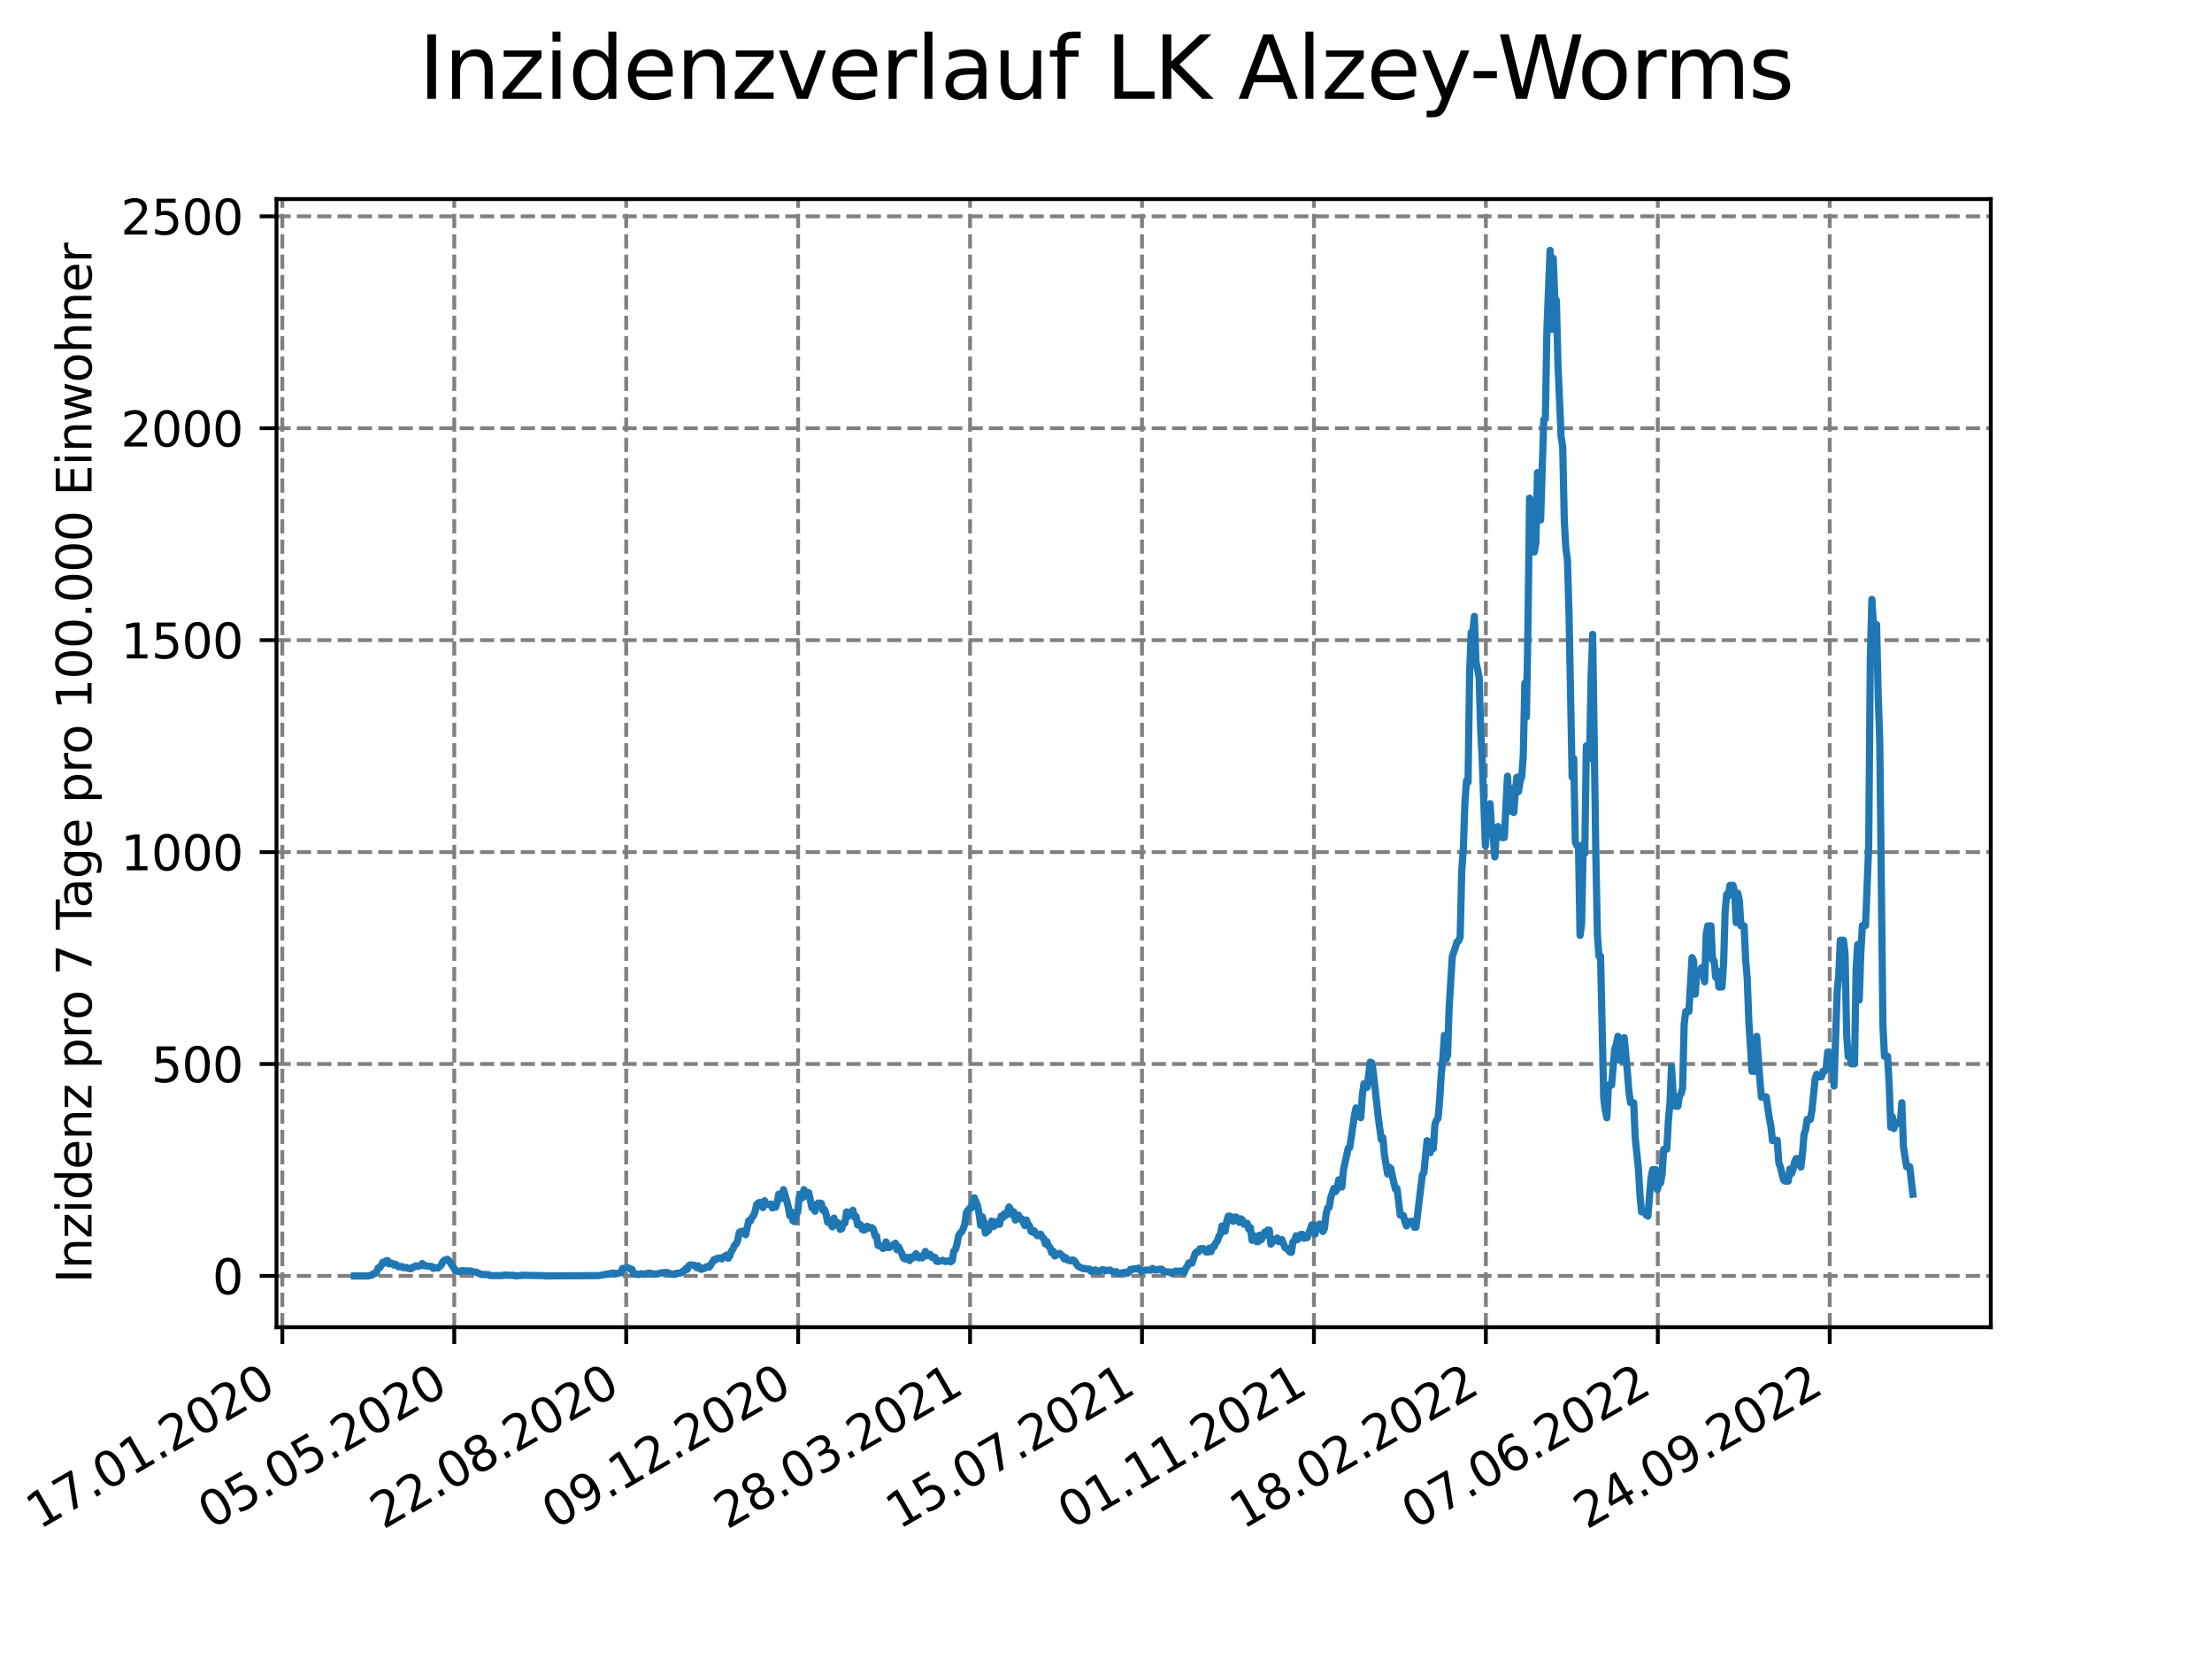 <?xml version="1.0" encoding="utf-8" standalone="no"?>
<!DOCTYPE svg PUBLIC "-//W3C//DTD SVG 1.1//EN"
  "http://www.w3.org/Graphics/SVG/1.1/DTD/svg11.dtd">
<svg xmlns:xlink="http://www.w3.org/1999/xlink" width="460.8pt" height="345.6pt" viewBox="0 0 460.8 345.6" xmlns="http://www.w3.org/2000/svg" version="1.1">
 <defs>
  <style type="text/css">*{stroke-linejoin: round; stroke-linecap: butt}</style>
 </defs>
 <g id="figure_1">
  <g id="patch_1">
   <path d="M 0 345.6 
L 460.8 345.6 
L 460.8 0 
L 0 0 
z
" style="fill: #ffffff"/>
  </g>
  <g id="axes_1">
   <g id="patch_2">
    <path d="M 57.6 276.48 
L 414.72 276.48 
L 414.72 41.472 
L 57.6 41.472 
z
" style="fill: #ffffff"/>
   </g>
   <g id="matplotlib.axis_1">
    <g id="xtick_1">
     <g id="line2d_1">
      <path d="M 58.813 276.48 
L 58.813 41.472 
" clip-path="url(#pedb06aae4f)" style="fill: none; stroke-dasharray: 2.96,1.28; stroke-dashoffset: 0; stroke: #808080; stroke-width: 0.8"/>
     </g>
     <g id="line2d_2">
      <defs>
       <path id="m7d13bf2930" d="M 0 0 
L 0 3.5 
" style="stroke: #000000; stroke-width: 0.8"/>
      </defs>
      <g>
       <use xlink:href="#m7d13bf2930" x="58.813" y="276.48" style="stroke: #000000; stroke-width: 0.8"/>
      </g>
     </g>
     <g id="text_1">
      <!-- 17.01.2020 -->
      <g transform="translate(8.188 318.689) rotate(-30) scale(0.1 -0.1)">
       <defs>
        <path id="DejaVuSans-31" d="M 794 531 
L 1825 531 
L 1825 4091 
L 703 3866 
L 703 4441 
L 1819 4666 
L 2450 4666 
L 2450 531 
L 3481 531 
L 3481 0 
L 794 0 
L 794 531 
z
" transform="scale(0.016)"/>
        <path id="DejaVuSans-37" d="M 525 4666 
L 3525 4666 
L 3525 4397 
L 1831 0 
L 1172 0 
L 2766 4134 
L 525 4134 
L 525 4666 
z
" transform="scale(0.016)"/>
        <path id="DejaVuSans-2e" d="M 684 794 
L 1344 794 
L 1344 0 
L 684 0 
L 684 794 
z
" transform="scale(0.016)"/>
        <path id="DejaVuSans-30" d="M 2034 4250 
Q 1547 4250 1301 3770 
Q 1056 3291 1056 2328 
Q 1056 1369 1301 889 
Q 1547 409 2034 409 
Q 2525 409 2770 889 
Q 3016 1369 3016 2328 
Q 3016 3291 2770 3770 
Q 2525 4250 2034 4250 
z
M 2034 4750 
Q 2819 4750 3233 4129 
Q 3647 3509 3647 2328 
Q 3647 1150 3233 529 
Q 2819 -91 2034 -91 
Q 1250 -91 836 529 
Q 422 1150 422 2328 
Q 422 3509 836 4129 
Q 1250 4750 2034 4750 
z
" transform="scale(0.016)"/>
        <path id="DejaVuSans-32" d="M 1228 531 
L 3431 531 
L 3431 0 
L 469 0 
L 469 531 
Q 828 903 1448 1529 
Q 2069 2156 2228 2338 
Q 2531 2678 2651 2914 
Q 2772 3150 2772 3378 
Q 2772 3750 2511 3984 
Q 2250 4219 1831 4219 
Q 1534 4219 1204 4116 
Q 875 4013 500 3803 
L 500 4441 
Q 881 4594 1212 4672 
Q 1544 4750 1819 4750 
Q 2544 4750 2975 4387 
Q 3406 4025 3406 3419 
Q 3406 3131 3298 2873 
Q 3191 2616 2906 2266 
Q 2828 2175 2409 1742 
Q 1991 1309 1228 531 
z
" transform="scale(0.016)"/>
       </defs>
       <use xlink:href="#DejaVuSans-31"/>
       <use xlink:href="#DejaVuSans-37" x="63.623"/>
       <use xlink:href="#DejaVuSans-2e" x="127.246"/>
       <use xlink:href="#DejaVuSans-30" x="159.033"/>
       <use xlink:href="#DejaVuSans-31" x="222.656"/>
       <use xlink:href="#DejaVuSans-2e" x="286.279"/>
       <use xlink:href="#DejaVuSans-32" x="318.066"/>
       <use xlink:href="#DejaVuSans-30" x="381.689"/>
       <use xlink:href="#DejaVuSans-32" x="445.312"/>
       <use xlink:href="#DejaVuSans-30" x="508.936"/>
      </g>
     </g>
    </g>
    <g id="xtick_2">
     <g id="line2d_3">
      <path d="M 94.63 276.48 
L 94.63 41.472 
" clip-path="url(#pedb06aae4f)" style="fill: none; stroke-dasharray: 2.96,1.28; stroke-dashoffset: 0; stroke: #808080; stroke-width: 0.8"/>
     </g>
     <g id="line2d_4">
      <g>
       <use xlink:href="#m7d13bf2930" x="94.63" y="276.48" style="stroke: #000000; stroke-width: 0.8"/>
      </g>
     </g>
     <g id="text_2">
      <!-- 05.05.2020 -->
      <g transform="translate(44.005 318.689) rotate(-30) scale(0.1 -0.1)">
       <defs>
        <path id="DejaVuSans-35" d="M 691 4666 
L 3169 4666 
L 3169 4134 
L 1269 4134 
L 1269 2991 
Q 1406 3038 1543 3061 
Q 1681 3084 1819 3084 
Q 2600 3084 3056 2656 
Q 3513 2228 3513 1497 
Q 3513 744 3044 326 
Q 2575 -91 1722 -91 
Q 1428 -91 1123 -41 
Q 819 9 494 109 
L 494 744 
Q 775 591 1075 516 
Q 1375 441 1709 441 
Q 2250 441 2565 725 
Q 2881 1009 2881 1497 
Q 2881 1984 2565 2268 
Q 2250 2553 1709 2553 
Q 1456 2553 1204 2497 
Q 953 2441 691 2322 
L 691 4666 
z
" transform="scale(0.016)"/>
       </defs>
       <use xlink:href="#DejaVuSans-30"/>
       <use xlink:href="#DejaVuSans-35" x="63.623"/>
       <use xlink:href="#DejaVuSans-2e" x="127.246"/>
       <use xlink:href="#DejaVuSans-30" x="159.033"/>
       <use xlink:href="#DejaVuSans-35" x="222.656"/>
       <use xlink:href="#DejaVuSans-2e" x="286.279"/>
       <use xlink:href="#DejaVuSans-32" x="318.066"/>
       <use xlink:href="#DejaVuSans-30" x="381.689"/>
       <use xlink:href="#DejaVuSans-32" x="445.312"/>
       <use xlink:href="#DejaVuSans-30" x="508.936"/>
      </g>
     </g>
    </g>
    <g id="xtick_3">
     <g id="line2d_5">
      <path d="M 130.447 276.48 
L 130.447 41.472 
" clip-path="url(#pedb06aae4f)" style="fill: none; stroke-dasharray: 2.96,1.28; stroke-dashoffset: 0; stroke: #808080; stroke-width: 0.8"/>
     </g>
     <g id="line2d_6">
      <g>
       <use xlink:href="#m7d13bf2930" x="130.447" y="276.48" style="stroke: #000000; stroke-width: 0.8"/>
      </g>
     </g>
     <g id="text_3">
      <!-- 22.08.2020 -->
      <g transform="translate(79.822 318.689) rotate(-30) scale(0.1 -0.1)">
       <defs>
        <path id="DejaVuSans-38" d="M 2034 2216 
Q 1584 2216 1326 1975 
Q 1069 1734 1069 1313 
Q 1069 891 1326 650 
Q 1584 409 2034 409 
Q 2484 409 2743 651 
Q 3003 894 3003 1313 
Q 3003 1734 2745 1975 
Q 2488 2216 2034 2216 
z
M 1403 2484 
Q 997 2584 770 2862 
Q 544 3141 544 3541 
Q 544 4100 942 4425 
Q 1341 4750 2034 4750 
Q 2731 4750 3128 4425 
Q 3525 4100 3525 3541 
Q 3525 3141 3298 2862 
Q 3072 2584 2669 2484 
Q 3125 2378 3379 2068 
Q 3634 1759 3634 1313 
Q 3634 634 3220 271 
Q 2806 -91 2034 -91 
Q 1263 -91 848 271 
Q 434 634 434 1313 
Q 434 1759 690 2068 
Q 947 2378 1403 2484 
z
M 1172 3481 
Q 1172 3119 1398 2916 
Q 1625 2713 2034 2713 
Q 2441 2713 2670 2916 
Q 2900 3119 2900 3481 
Q 2900 3844 2670 4047 
Q 2441 4250 2034 4250 
Q 1625 4250 1398 4047 
Q 1172 3844 1172 3481 
z
" transform="scale(0.016)"/>
       </defs>
       <use xlink:href="#DejaVuSans-32"/>
       <use xlink:href="#DejaVuSans-32" x="63.623"/>
       <use xlink:href="#DejaVuSans-2e" x="127.246"/>
       <use xlink:href="#DejaVuSans-30" x="159.033"/>
       <use xlink:href="#DejaVuSans-38" x="222.656"/>
       <use xlink:href="#DejaVuSans-2e" x="286.279"/>
       <use xlink:href="#DejaVuSans-32" x="318.066"/>
       <use xlink:href="#DejaVuSans-30" x="381.689"/>
       <use xlink:href="#DejaVuSans-32" x="445.312"/>
       <use xlink:href="#DejaVuSans-30" x="508.936"/>
      </g>
     </g>
    </g>
    <g id="xtick_4">
     <g id="line2d_7">
      <path d="M 166.265 276.48 
L 166.265 41.472 
" clip-path="url(#pedb06aae4f)" style="fill: none; stroke-dasharray: 2.96,1.28; stroke-dashoffset: 0; stroke: #808080; stroke-width: 0.8"/>
     </g>
     <g id="line2d_8">
      <g>
       <use xlink:href="#m7d13bf2930" x="166.265" y="276.48" style="stroke: #000000; stroke-width: 0.8"/>
      </g>
     </g>
     <g id="text_4">
      <!-- 09.12.2020 -->
      <g transform="translate(115.639 318.689) rotate(-30) scale(0.1 -0.1)">
       <defs>
        <path id="DejaVuSans-39" d="M 703 97 
L 703 672 
Q 941 559 1184 500 
Q 1428 441 1663 441 
Q 2288 441 2617 861 
Q 2947 1281 2994 2138 
Q 2813 1869 2534 1725 
Q 2256 1581 1919 1581 
Q 1219 1581 811 2004 
Q 403 2428 403 3163 
Q 403 3881 828 4315 
Q 1253 4750 1959 4750 
Q 2769 4750 3195 4129 
Q 3622 3509 3622 2328 
Q 3622 1225 3098 567 
Q 2575 -91 1691 -91 
Q 1453 -91 1209 -44 
Q 966 3 703 97 
z
M 1959 2075 
Q 2384 2075 2632 2365 
Q 2881 2656 2881 3163 
Q 2881 3666 2632 3958 
Q 2384 4250 1959 4250 
Q 1534 4250 1286 3958 
Q 1038 3666 1038 3163 
Q 1038 2656 1286 2365 
Q 1534 2075 1959 2075 
z
" transform="scale(0.016)"/>
       </defs>
       <use xlink:href="#DejaVuSans-30"/>
       <use xlink:href="#DejaVuSans-39" x="63.623"/>
       <use xlink:href="#DejaVuSans-2e" x="127.246"/>
       <use xlink:href="#DejaVuSans-31" x="159.033"/>
       <use xlink:href="#DejaVuSans-32" x="222.656"/>
       <use xlink:href="#DejaVuSans-2e" x="286.279"/>
       <use xlink:href="#DejaVuSans-32" x="318.066"/>
       <use xlink:href="#DejaVuSans-30" x="381.689"/>
       <use xlink:href="#DejaVuSans-32" x="445.312"/>
       <use xlink:href="#DejaVuSans-30" x="508.936"/>
      </g>
     </g>
    </g>
    <g id="xtick_5">
     <g id="line2d_9">
      <path d="M 202.082 276.48 
L 202.082 41.472 
" clip-path="url(#pedb06aae4f)" style="fill: none; stroke-dasharray: 2.96,1.28; stroke-dashoffset: 0; stroke: #808080; stroke-width: 0.8"/>
     </g>
     <g id="line2d_10">
      <g>
       <use xlink:href="#m7d13bf2930" x="202.082" y="276.48" style="stroke: #000000; stroke-width: 0.8"/>
      </g>
     </g>
     <g id="text_5">
      <!-- 28.03.2021 -->
      <g transform="translate(151.456 318.689) rotate(-30) scale(0.1 -0.1)">
       <defs>
        <path id="DejaVuSans-33" d="M 2597 2516 
Q 3050 2419 3304 2112 
Q 3559 1806 3559 1356 
Q 3559 666 3084 287 
Q 2609 -91 1734 -91 
Q 1441 -91 1130 -33 
Q 819 25 488 141 
L 488 750 
Q 750 597 1062 519 
Q 1375 441 1716 441 
Q 2309 441 2620 675 
Q 2931 909 2931 1356 
Q 2931 1769 2642 2001 
Q 2353 2234 1838 2234 
L 1294 2234 
L 1294 2753 
L 1863 2753 
Q 2328 2753 2575 2939 
Q 2822 3125 2822 3475 
Q 2822 3834 2567 4026 
Q 2313 4219 1838 4219 
Q 1578 4219 1281 4162 
Q 984 4106 628 3988 
L 628 4550 
Q 988 4650 1302 4700 
Q 1616 4750 1894 4750 
Q 2613 4750 3031 4423 
Q 3450 4097 3450 3541 
Q 3450 3153 3228 2886 
Q 3006 2619 2597 2516 
z
" transform="scale(0.016)"/>
       </defs>
       <use xlink:href="#DejaVuSans-32"/>
       <use xlink:href="#DejaVuSans-38" x="63.623"/>
       <use xlink:href="#DejaVuSans-2e" x="127.246"/>
       <use xlink:href="#DejaVuSans-30" x="159.033"/>
       <use xlink:href="#DejaVuSans-33" x="222.656"/>
       <use xlink:href="#DejaVuSans-2e" x="286.279"/>
       <use xlink:href="#DejaVuSans-32" x="318.066"/>
       <use xlink:href="#DejaVuSans-30" x="381.689"/>
       <use xlink:href="#DejaVuSans-32" x="445.312"/>
       <use xlink:href="#DejaVuSans-31" x="508.936"/>
      </g>
     </g>
    </g>
    <g id="xtick_6">
     <g id="line2d_11">
      <path d="M 237.899 276.48 
L 237.899 41.472 
" clip-path="url(#pedb06aae4f)" style="fill: none; stroke-dasharray: 2.96,1.28; stroke-dashoffset: 0; stroke: #808080; stroke-width: 0.8"/>
     </g>
     <g id="line2d_12">
      <g>
       <use xlink:href="#m7d13bf2930" x="237.899" y="276.48" style="stroke: #000000; stroke-width: 0.8"/>
      </g>
     </g>
     <g id="text_6">
      <!-- 15.07.2021 -->
      <g transform="translate(187.274 318.689) rotate(-30) scale(0.1 -0.1)">
       <use xlink:href="#DejaVuSans-31"/>
       <use xlink:href="#DejaVuSans-35" x="63.623"/>
       <use xlink:href="#DejaVuSans-2e" x="127.246"/>
       <use xlink:href="#DejaVuSans-30" x="159.033"/>
       <use xlink:href="#DejaVuSans-37" x="222.656"/>
       <use xlink:href="#DejaVuSans-2e" x="286.279"/>
       <use xlink:href="#DejaVuSans-32" x="318.066"/>
       <use xlink:href="#DejaVuSans-30" x="381.689"/>
       <use xlink:href="#DejaVuSans-32" x="445.312"/>
       <use xlink:href="#DejaVuSans-31" x="508.936"/>
      </g>
     </g>
    </g>
    <g id="xtick_7">
     <g id="line2d_13">
      <path d="M 273.716 276.48 
L 273.716 41.472 
" clip-path="url(#pedb06aae4f)" style="fill: none; stroke-dasharray: 2.96,1.28; stroke-dashoffset: 0; stroke: #808080; stroke-width: 0.8"/>
     </g>
     <g id="line2d_14">
      <g>
       <use xlink:href="#m7d13bf2930" x="273.716" y="276.48" style="stroke: #000000; stroke-width: 0.8"/>
      </g>
     </g>
     <g id="text_7">
      <!-- 01.11.2021 -->
      <g transform="translate(223.091 318.689) rotate(-30) scale(0.1 -0.1)">
       <use xlink:href="#DejaVuSans-30"/>
       <use xlink:href="#DejaVuSans-31" x="63.623"/>
       <use xlink:href="#DejaVuSans-2e" x="127.246"/>
       <use xlink:href="#DejaVuSans-31" x="159.033"/>
       <use xlink:href="#DejaVuSans-31" x="222.656"/>
       <use xlink:href="#DejaVuSans-2e" x="286.279"/>
       <use xlink:href="#DejaVuSans-32" x="318.066"/>
       <use xlink:href="#DejaVuSans-30" x="381.689"/>
       <use xlink:href="#DejaVuSans-32" x="445.312"/>
       <use xlink:href="#DejaVuSans-31" x="508.936"/>
      </g>
     </g>
    </g>
    <g id="xtick_8">
     <g id="line2d_15">
      <path d="M 309.533 276.48 
L 309.533 41.472 
" clip-path="url(#pedb06aae4f)" style="fill: none; stroke-dasharray: 2.96,1.28; stroke-dashoffset: 0; stroke: #808080; stroke-width: 0.8"/>
     </g>
     <g id="line2d_16">
      <g>
       <use xlink:href="#m7d13bf2930" x="309.533" y="276.48" style="stroke: #000000; stroke-width: 0.8"/>
      </g>
     </g>
     <g id="text_8">
      <!-- 18.02.2022 -->
      <g transform="translate(258.908 318.689) rotate(-30) scale(0.1 -0.1)">
       <use xlink:href="#DejaVuSans-31"/>
       <use xlink:href="#DejaVuSans-38" x="63.623"/>
       <use xlink:href="#DejaVuSans-2e" x="127.246"/>
       <use xlink:href="#DejaVuSans-30" x="159.033"/>
       <use xlink:href="#DejaVuSans-32" x="222.656"/>
       <use xlink:href="#DejaVuSans-2e" x="286.279"/>
       <use xlink:href="#DejaVuSans-32" x="318.066"/>
       <use xlink:href="#DejaVuSans-30" x="381.689"/>
       <use xlink:href="#DejaVuSans-32" x="445.312"/>
       <use xlink:href="#DejaVuSans-32" x="508.936"/>
      </g>
     </g>
    </g>
    <g id="xtick_9">
     <g id="line2d_17">
      <path d="M 345.35 276.48 
L 345.35 41.472 
" clip-path="url(#pedb06aae4f)" style="fill: none; stroke-dasharray: 2.96,1.28; stroke-dashoffset: 0; stroke: #808080; stroke-width: 0.8"/>
     </g>
     <g id="line2d_18">
      <g>
       <use xlink:href="#m7d13bf2930" x="345.35" y="276.48" style="stroke: #000000; stroke-width: 0.8"/>
      </g>
     </g>
     <g id="text_9">
      <!-- 07.06.2022 -->
      <g transform="translate(294.725 318.689) rotate(-30) scale(0.1 -0.1)">
       <defs>
        <path id="DejaVuSans-36" d="M 2113 2584 
Q 1688 2584 1439 2293 
Q 1191 2003 1191 1497 
Q 1191 994 1439 701 
Q 1688 409 2113 409 
Q 2538 409 2786 701 
Q 3034 994 3034 1497 
Q 3034 2003 2786 2293 
Q 2538 2584 2113 2584 
z
M 3366 4563 
L 3366 3988 
Q 3128 4100 2886 4159 
Q 2644 4219 2406 4219 
Q 1781 4219 1451 3797 
Q 1122 3375 1075 2522 
Q 1259 2794 1537 2939 
Q 1816 3084 2150 3084 
Q 2853 3084 3261 2657 
Q 3669 2231 3669 1497 
Q 3669 778 3244 343 
Q 2819 -91 2113 -91 
Q 1303 -91 875 529 
Q 447 1150 447 2328 
Q 447 3434 972 4092 
Q 1497 4750 2381 4750 
Q 2619 4750 2861 4703 
Q 3103 4656 3366 4563 
z
" transform="scale(0.016)"/>
       </defs>
       <use xlink:href="#DejaVuSans-30"/>
       <use xlink:href="#DejaVuSans-37" x="63.623"/>
       <use xlink:href="#DejaVuSans-2e" x="127.246"/>
       <use xlink:href="#DejaVuSans-30" x="159.033"/>
       <use xlink:href="#DejaVuSans-36" x="222.656"/>
       <use xlink:href="#DejaVuSans-2e" x="286.279"/>
       <use xlink:href="#DejaVuSans-32" x="318.066"/>
       <use xlink:href="#DejaVuSans-30" x="381.689"/>
       <use xlink:href="#DejaVuSans-32" x="445.312"/>
       <use xlink:href="#DejaVuSans-32" x="508.936"/>
      </g>
     </g>
    </g>
    <g id="xtick_10">
     <g id="line2d_19">
      <path d="M 381.167 276.48 
L 381.167 41.472 
" clip-path="url(#pedb06aae4f)" style="fill: none; stroke-dasharray: 2.96,1.28; stroke-dashoffset: 0; stroke: #808080; stroke-width: 0.8"/>
     </g>
     <g id="line2d_20">
      <g>
       <use xlink:href="#m7d13bf2930" x="381.167" y="276.48" style="stroke: #000000; stroke-width: 0.8"/>
      </g>
     </g>
     <g id="text_10">
      <!-- 24.09.2022 -->
      <g transform="translate(330.542 318.689) rotate(-30) scale(0.1 -0.1)">
       <defs>
        <path id="DejaVuSans-34" d="M 2419 4116 
L 825 1625 
L 2419 1625 
L 2419 4116 
z
M 2253 4666 
L 3047 4666 
L 3047 1625 
L 3713 1625 
L 3713 1100 
L 3047 1100 
L 3047 0 
L 2419 0 
L 2419 1100 
L 313 1100 
L 313 1709 
L 2253 4666 
z
" transform="scale(0.016)"/>
       </defs>
       <use xlink:href="#DejaVuSans-32"/>
       <use xlink:href="#DejaVuSans-34" x="63.623"/>
       <use xlink:href="#DejaVuSans-2e" x="127.246"/>
       <use xlink:href="#DejaVuSans-30" x="159.033"/>
       <use xlink:href="#DejaVuSans-39" x="222.656"/>
       <use xlink:href="#DejaVuSans-2e" x="286.279"/>
       <use xlink:href="#DejaVuSans-32" x="318.066"/>
       <use xlink:href="#DejaVuSans-30" x="381.689"/>
       <use xlink:href="#DejaVuSans-32" x="445.312"/>
       <use xlink:href="#DejaVuSans-32" x="508.936"/>
      </g>
     </g>
    </g>
   </g>
   <g id="matplotlib.axis_2">
    <g id="ytick_1">
     <g id="line2d_21">
      <path d="M 57.6 265.798 
L 414.72 265.798 
" clip-path="url(#pedb06aae4f)" style="fill: none; stroke-dasharray: 2.96,1.28; stroke-dashoffset: 0; stroke: #808080; stroke-width: 0.8"/>
     </g>
     <g id="line2d_22">
      <defs>
       <path id="m74313d5edc" d="M 0 0 
L -3.5 0 
" style="stroke: #000000; stroke-width: 0.8"/>
      </defs>
      <g>
       <use xlink:href="#m74313d5edc" x="57.6" y="265.798" style="stroke: #000000; stroke-width: 0.8"/>
      </g>
     </g>
     <g id="text_11">
      <!-- 0 -->
      <g transform="translate(44.237 269.597) scale(0.1 -0.1)">
       <use xlink:href="#DejaVuSans-30"/>
      </g>
     </g>
    </g>
    <g id="ytick_2">
     <g id="line2d_23">
      <path d="M 57.6 221.651 
L 414.72 221.651 
" clip-path="url(#pedb06aae4f)" style="fill: none; stroke-dasharray: 2.96,1.28; stroke-dashoffset: 0; stroke: #808080; stroke-width: 0.8"/>
     </g>
     <g id="line2d_24">
      <g>
       <use xlink:href="#m74313d5edc" x="57.6" y="221.651" style="stroke: #000000; stroke-width: 0.8"/>
      </g>
     </g>
     <g id="text_12">
      <!-- 500 -->
      <g transform="translate(31.512 225.45) scale(0.1 -0.1)">
       <use xlink:href="#DejaVuSans-35"/>
       <use xlink:href="#DejaVuSans-30" x="63.623"/>
       <use xlink:href="#DejaVuSans-30" x="127.246"/>
      </g>
     </g>
    </g>
    <g id="ytick_3">
     <g id="line2d_25">
      <path d="M 57.6 177.503 
L 414.72 177.503 
" clip-path="url(#pedb06aae4f)" style="fill: none; stroke-dasharray: 2.96,1.28; stroke-dashoffset: 0; stroke: #808080; stroke-width: 0.8"/>
     </g>
     <g id="line2d_26">
      <g>
       <use xlink:href="#m74313d5edc" x="57.6" y="177.503" style="stroke: #000000; stroke-width: 0.8"/>
      </g>
     </g>
     <g id="text_13">
      <!-- 1000 -->
      <g transform="translate(25.15 181.303) scale(0.1 -0.1)">
       <use xlink:href="#DejaVuSans-31"/>
       <use xlink:href="#DejaVuSans-30" x="63.623"/>
       <use xlink:href="#DejaVuSans-30" x="127.246"/>
       <use xlink:href="#DejaVuSans-30" x="190.869"/>
      </g>
     </g>
    </g>
    <g id="ytick_4">
     <g id="line2d_27">
      <path d="M 57.6 133.356 
L 414.72 133.356 
" clip-path="url(#pedb06aae4f)" style="fill: none; stroke-dasharray: 2.96,1.28; stroke-dashoffset: 0; stroke: #808080; stroke-width: 0.8"/>
     </g>
     <g id="line2d_28">
      <g>
       <use xlink:href="#m74313d5edc" x="57.6" y="133.356" style="stroke: #000000; stroke-width: 0.8"/>
      </g>
     </g>
     <g id="text_14">
      <!-- 1500 -->
      <g transform="translate(25.15 137.155) scale(0.1 -0.1)">
       <use xlink:href="#DejaVuSans-31"/>
       <use xlink:href="#DejaVuSans-35" x="63.623"/>
       <use xlink:href="#DejaVuSans-30" x="127.246"/>
       <use xlink:href="#DejaVuSans-30" x="190.869"/>
      </g>
     </g>
    </g>
    <g id="ytick_5">
     <g id="line2d_29">
      <path d="M 57.6 89.209 
L 414.72 89.209 
" clip-path="url(#pedb06aae4f)" style="fill: none; stroke-dasharray: 2.96,1.28; stroke-dashoffset: 0; stroke: #808080; stroke-width: 0.8"/>
     </g>
     <g id="line2d_30">
      <g>
       <use xlink:href="#m74313d5edc" x="57.6" y="89.209" style="stroke: #000000; stroke-width: 0.8"/>
      </g>
     </g>
     <g id="text_15">
      <!-- 2000 -->
      <g transform="translate(25.15 93.008) scale(0.1 -0.1)">
       <use xlink:href="#DejaVuSans-32"/>
       <use xlink:href="#DejaVuSans-30" x="63.623"/>
       <use xlink:href="#DejaVuSans-30" x="127.246"/>
       <use xlink:href="#DejaVuSans-30" x="190.869"/>
      </g>
     </g>
    </g>
    <g id="ytick_6">
     <g id="line2d_31">
      <path d="M 57.6 45.062 
L 414.72 45.062 
" clip-path="url(#pedb06aae4f)" style="fill: none; stroke-dasharray: 2.96,1.28; stroke-dashoffset: 0; stroke: #808080; stroke-width: 0.8"/>
     </g>
     <g id="line2d_32">
      <g>
       <use xlink:href="#m74313d5edc" x="57.6" y="45.062" style="stroke: #000000; stroke-width: 0.8"/>
      </g>
     </g>
     <g id="text_16">
      <!-- 2500 -->
      <g transform="translate(25.15 48.861) scale(0.1 -0.1)">
       <use xlink:href="#DejaVuSans-32"/>
       <use xlink:href="#DejaVuSans-35" x="63.623"/>
       <use xlink:href="#DejaVuSans-30" x="127.246"/>
       <use xlink:href="#DejaVuSans-30" x="190.869"/>
      </g>
     </g>
    </g>
    <g id="text_17">
     <!-- Inzidenz pro 7 Tage pro 100.000 Einwohner -->
     <g transform="translate(19.07 267.301) rotate(-90) scale(0.1 -0.1)">
      <defs>
       <path id="DejaVuSans-49" d="M 628 4666 
L 1259 4666 
L 1259 0 
L 628 0 
L 628 4666 
z
" transform="scale(0.016)"/>
       <path id="DejaVuSans-6e" d="M 3513 2113 
L 3513 0 
L 2938 0 
L 2938 2094 
Q 2938 2591 2744 2837 
Q 2550 3084 2163 3084 
Q 1697 3084 1428 2787 
Q 1159 2491 1159 1978 
L 1159 0 
L 581 0 
L 581 3500 
L 1159 3500 
L 1159 2956 
Q 1366 3272 1645 3428 
Q 1925 3584 2291 3584 
Q 2894 3584 3203 3211 
Q 3513 2838 3513 2113 
z
" transform="scale(0.016)"/>
       <path id="DejaVuSans-7a" d="M 353 3500 
L 3084 3500 
L 3084 2975 
L 922 459 
L 3084 459 
L 3084 0 
L 275 0 
L 275 525 
L 2438 3041 
L 353 3041 
L 353 3500 
z
" transform="scale(0.016)"/>
       <path id="DejaVuSans-69" d="M 603 3500 
L 1178 3500 
L 1178 0 
L 603 0 
L 603 3500 
z
M 603 4863 
L 1178 4863 
L 1178 4134 
L 603 4134 
L 603 4863 
z
" transform="scale(0.016)"/>
       <path id="DejaVuSans-64" d="M 2906 2969 
L 2906 4863 
L 3481 4863 
L 3481 0 
L 2906 0 
L 2906 525 
Q 2725 213 2448 61 
Q 2172 -91 1784 -91 
Q 1150 -91 751 415 
Q 353 922 353 1747 
Q 353 2572 751 3078 
Q 1150 3584 1784 3584 
Q 2172 3584 2448 3432 
Q 2725 3281 2906 2969 
z
M 947 1747 
Q 947 1113 1208 752 
Q 1469 391 1925 391 
Q 2381 391 2643 752 
Q 2906 1113 2906 1747 
Q 2906 2381 2643 2742 
Q 2381 3103 1925 3103 
Q 1469 3103 1208 2742 
Q 947 2381 947 1747 
z
" transform="scale(0.016)"/>
       <path id="DejaVuSans-65" d="M 3597 1894 
L 3597 1613 
L 953 1613 
Q 991 1019 1311 708 
Q 1631 397 2203 397 
Q 2534 397 2845 478 
Q 3156 559 3463 722 
L 3463 178 
Q 3153 47 2828 -22 
Q 2503 -91 2169 -91 
Q 1331 -91 842 396 
Q 353 884 353 1716 
Q 353 2575 817 3079 
Q 1281 3584 2069 3584 
Q 2775 3584 3186 3129 
Q 3597 2675 3597 1894 
z
M 3022 2063 
Q 3016 2534 2758 2815 
Q 2500 3097 2075 3097 
Q 1594 3097 1305 2825 
Q 1016 2553 972 2059 
L 3022 2063 
z
" transform="scale(0.016)"/>
       <path id="DejaVuSans-20" transform="scale(0.016)"/>
       <path id="DejaVuSans-70" d="M 1159 525 
L 1159 -1331 
L 581 -1331 
L 581 3500 
L 1159 3500 
L 1159 2969 
Q 1341 3281 1617 3432 
Q 1894 3584 2278 3584 
Q 2916 3584 3314 3078 
Q 3713 2572 3713 1747 
Q 3713 922 3314 415 
Q 2916 -91 2278 -91 
Q 1894 -91 1617 61 
Q 1341 213 1159 525 
z
M 3116 1747 
Q 3116 2381 2855 2742 
Q 2594 3103 2138 3103 
Q 1681 3103 1420 2742 
Q 1159 2381 1159 1747 
Q 1159 1113 1420 752 
Q 1681 391 2138 391 
Q 2594 391 2855 752 
Q 3116 1113 3116 1747 
z
" transform="scale(0.016)"/>
       <path id="DejaVuSans-72" d="M 2631 2963 
Q 2534 3019 2420 3045 
Q 2306 3072 2169 3072 
Q 1681 3072 1420 2755 
Q 1159 2438 1159 1844 
L 1159 0 
L 581 0 
L 581 3500 
L 1159 3500 
L 1159 2956 
Q 1341 3275 1631 3429 
Q 1922 3584 2338 3584 
Q 2397 3584 2469 3576 
Q 2541 3569 2628 3553 
L 2631 2963 
z
" transform="scale(0.016)"/>
       <path id="DejaVuSans-6f" d="M 1959 3097 
Q 1497 3097 1228 2736 
Q 959 2375 959 1747 
Q 959 1119 1226 758 
Q 1494 397 1959 397 
Q 2419 397 2687 759 
Q 2956 1122 2956 1747 
Q 2956 2369 2687 2733 
Q 2419 3097 1959 3097 
z
M 1959 3584 
Q 2709 3584 3137 3096 
Q 3566 2609 3566 1747 
Q 3566 888 3137 398 
Q 2709 -91 1959 -91 
Q 1206 -91 779 398 
Q 353 888 353 1747 
Q 353 2609 779 3096 
Q 1206 3584 1959 3584 
z
" transform="scale(0.016)"/>
       <path id="DejaVuSans-54" d="M -19 4666 
L 3928 4666 
L 3928 4134 
L 2272 4134 
L 2272 0 
L 1638 0 
L 1638 4134 
L -19 4134 
L -19 4666 
z
" transform="scale(0.016)"/>
       <path id="DejaVuSans-61" d="M 2194 1759 
Q 1497 1759 1228 1600 
Q 959 1441 959 1056 
Q 959 750 1161 570 
Q 1363 391 1709 391 
Q 2188 391 2477 730 
Q 2766 1069 2766 1631 
L 2766 1759 
L 2194 1759 
z
M 3341 1997 
L 3341 0 
L 2766 0 
L 2766 531 
Q 2569 213 2275 61 
Q 1981 -91 1556 -91 
Q 1019 -91 701 211 
Q 384 513 384 1019 
Q 384 1609 779 1909 
Q 1175 2209 1959 2209 
L 2766 2209 
L 2766 2266 
Q 2766 2663 2505 2880 
Q 2244 3097 1772 3097 
Q 1472 3097 1187 3025 
Q 903 2953 641 2809 
L 641 3341 
Q 956 3463 1253 3523 
Q 1550 3584 1831 3584 
Q 2591 3584 2966 3190 
Q 3341 2797 3341 1997 
z
" transform="scale(0.016)"/>
       <path id="DejaVuSans-67" d="M 2906 1791 
Q 2906 2416 2648 2759 
Q 2391 3103 1925 3103 
Q 1463 3103 1205 2759 
Q 947 2416 947 1791 
Q 947 1169 1205 825 
Q 1463 481 1925 481 
Q 2391 481 2648 825 
Q 2906 1169 2906 1791 
z
M 3481 434 
Q 3481 -459 3084 -895 
Q 2688 -1331 1869 -1331 
Q 1566 -1331 1297 -1286 
Q 1028 -1241 775 -1147 
L 775 -588 
Q 1028 -725 1275 -790 
Q 1522 -856 1778 -856 
Q 2344 -856 2625 -561 
Q 2906 -266 2906 331 
L 2906 616 
Q 2728 306 2450 153 
Q 2172 0 1784 0 
Q 1141 0 747 490 
Q 353 981 353 1791 
Q 353 2603 747 3093 
Q 1141 3584 1784 3584 
Q 2172 3584 2450 3431 
Q 2728 3278 2906 2969 
L 2906 3500 
L 3481 3500 
L 3481 434 
z
" transform="scale(0.016)"/>
       <path id="DejaVuSans-45" d="M 628 4666 
L 3578 4666 
L 3578 4134 
L 1259 4134 
L 1259 2753 
L 3481 2753 
L 3481 2222 
L 1259 2222 
L 1259 531 
L 3634 531 
L 3634 0 
L 628 0 
L 628 4666 
z
" transform="scale(0.016)"/>
       <path id="DejaVuSans-77" d="M 269 3500 
L 844 3500 
L 1563 769 
L 2278 3500 
L 2956 3500 
L 3675 769 
L 4391 3500 
L 4966 3500 
L 4050 0 
L 3372 0 
L 2619 2869 
L 1863 0 
L 1184 0 
L 269 3500 
z
" transform="scale(0.016)"/>
       <path id="DejaVuSans-68" d="M 3513 2113 
L 3513 0 
L 2938 0 
L 2938 2094 
Q 2938 2591 2744 2837 
Q 2550 3084 2163 3084 
Q 1697 3084 1428 2787 
Q 1159 2491 1159 1978 
L 1159 0 
L 581 0 
L 581 4863 
L 1159 4863 
L 1159 2956 
Q 1366 3272 1645 3428 
Q 1925 3584 2291 3584 
Q 2894 3584 3203 3211 
Q 3513 2838 3513 2113 
z
" transform="scale(0.016)"/>
      </defs>
      <use xlink:href="#DejaVuSans-49"/>
      <use xlink:href="#DejaVuSans-6e" x="29.492"/>
      <use xlink:href="#DejaVuSans-7a" x="92.871"/>
      <use xlink:href="#DejaVuSans-69" x="145.361"/>
      <use xlink:href="#DejaVuSans-64" x="173.145"/>
      <use xlink:href="#DejaVuSans-65" x="236.621"/>
      <use xlink:href="#DejaVuSans-6e" x="298.145"/>
      <use xlink:href="#DejaVuSans-7a" x="361.523"/>
      <use xlink:href="#DejaVuSans-20" x="414.014"/>
      <use xlink:href="#DejaVuSans-70" x="445.801"/>
      <use xlink:href="#DejaVuSans-72" x="509.277"/>
      <use xlink:href="#DejaVuSans-6f" x="548.141"/>
      <use xlink:href="#DejaVuSans-20" x="609.322"/>
      <use xlink:href="#DejaVuSans-37" x="641.109"/>
      <use xlink:href="#DejaVuSans-20" x="704.732"/>
      <use xlink:href="#DejaVuSans-54" x="736.52"/>
      <use xlink:href="#DejaVuSans-61" x="781.104"/>
      <use xlink:href="#DejaVuSans-67" x="842.383"/>
      <use xlink:href="#DejaVuSans-65" x="905.859"/>
      <use xlink:href="#DejaVuSans-20" x="967.383"/>
      <use xlink:href="#DejaVuSans-70" x="999.17"/>
      <use xlink:href="#DejaVuSans-72" x="1062.646"/>
      <use xlink:href="#DejaVuSans-6f" x="1101.51"/>
      <use xlink:href="#DejaVuSans-20" x="1162.691"/>
      <use xlink:href="#DejaVuSans-31" x="1194.479"/>
      <use xlink:href="#DejaVuSans-30" x="1258.102"/>
      <use xlink:href="#DejaVuSans-30" x="1321.725"/>
      <use xlink:href="#DejaVuSans-2e" x="1385.348"/>
      <use xlink:href="#DejaVuSans-30" x="1417.135"/>
      <use xlink:href="#DejaVuSans-30" x="1480.758"/>
      <use xlink:href="#DejaVuSans-30" x="1544.381"/>
      <use xlink:href="#DejaVuSans-20" x="1608.004"/>
      <use xlink:href="#DejaVuSans-45" x="1639.791"/>
      <use xlink:href="#DejaVuSans-69" x="1702.975"/>
      <use xlink:href="#DejaVuSans-6e" x="1730.758"/>
      <use xlink:href="#DejaVuSans-77" x="1794.137"/>
      <use xlink:href="#DejaVuSans-6f" x="1875.924"/>
      <use xlink:href="#DejaVuSans-68" x="1937.105"/>
      <use xlink:href="#DejaVuSans-6e" x="2000.484"/>
      <use xlink:href="#DejaVuSans-65" x="2063.863"/>
      <use xlink:href="#DejaVuSans-72" x="2125.387"/>
     </g>
    </g>
   </g>
   <g id="line2d_33">
    <path d="M 73.833 265.798 
L 76.79 265.798 
L 77.119 265.662 
L 77.447 265.662 
L 77.776 265.321 
L 78.104 265.321 
L 78.433 265.049 
L 78.762 264.164 
L 79.09 264.096 
L 79.419 263.619 
L 79.747 262.938 
L 80.076 263.143 
L 80.405 262.666 
L 80.733 262.598 
L 81.062 263.279 
L 81.39 263.075 
L 81.719 263.211 
L 82.048 263.551 
L 82.376 263.347 
L 83.033 263.892 
L 83.691 263.823 
L 84.019 264.096 
L 84.676 264.028 
L 85.005 264.232 
L 85.662 264.3 
L 85.991 263.96 
L 86.319 263.892 
L 86.648 263.687 
L 86.977 263.823 
L 87.305 263.755 
L 87.634 263.551 
L 87.962 263.211 
L 88.291 263.687 
L 88.62 263.619 
L 88.948 263.755 
L 89.934 263.823 
L 90.263 264.232 
L 90.591 264.096 
L 91.248 264.164 
L 91.906 263.551 
L 92.234 262.87 
L 92.563 262.53 
L 93.22 262.326 
L 93.549 262.666 
L 94.863 264.64 
L 95.192 264.708 
L 95.52 264.913 
L 95.849 264.913 
L 96.177 264.708 
L 98.149 264.777 
L 98.478 264.981 
L 99.135 264.981 
L 99.463 265.185 
L 99.792 265.253 
L 100.121 265.457 
L 101.764 265.525 
L 102.092 265.73 
L 104.721 265.73 
L 105.05 265.594 
L 105.707 265.662 
L 107.021 265.662 
L 107.35 265.798 
L 108.335 265.73 
L 108.993 265.662 
L 112.936 265.73 
L 113.593 265.798 
L 124.765 265.73 
L 127.723 265.185 
L 128.38 265.321 
L 129.366 265.117 
L 129.694 264.232 
L 130.352 264.232 
L 130.68 264.096 
L 131.009 264.164 
L 131.337 264.368 
L 131.666 264.436 
L 131.995 265.389 
L 132.323 265.321 
L 132.98 265.525 
L 133.638 265.321 
L 133.966 265.457 
L 135.281 265.185 
L 135.938 265.389 
L 136.923 265.389 
L 137.581 265.185 
L 138.238 265.117 
L 138.895 265.049 
L 139.224 265.253 
L 139.552 265.253 
L 139.881 265.389 
L 140.538 265.457 
L 140.867 265.253 
L 141.852 265.185 
L 142.181 264.845 
L 142.51 264.777 
L 142.838 264.3 
L 143.167 264.436 
L 143.495 263.687 
L 143.824 263.483 
L 144.81 263.619 
L 145.138 264.096 
L 145.467 263.687 
L 145.796 264.3 
L 146.124 264.436 
L 146.453 264.164 
L 146.781 264.232 
L 147.11 263.892 
L 147.439 263.823 
L 147.767 263.96 
L 148.753 262.394 
L 149.082 262.462 
L 149.41 262.121 
L 150.067 262.053 
L 150.396 262.258 
L 150.725 261.849 
L 151.382 261.441 
L 151.71 262.121 
L 152.039 261.645 
L 152.368 260.624 
L 152.696 260.215 
L 153.025 259.398 
L 153.353 259.126 
L 153.682 258.377 
L 154.011 256.743 
L 154.339 256.539 
L 154.668 256.743 
L 154.996 256.402 
L 155.325 257.219 
L 155.982 254.292 
L 156.311 254.36 
L 156.639 253.611 
L 156.968 253.271 
L 157.297 252.386 
L 157.625 250.956 
L 157.954 250.615 
L 158.282 250.479 
L 158.611 250.547 
L 158.94 251.569 
L 159.268 250.139 
L 159.597 250.752 
L 160.254 250.956 
L 160.583 250.82 
L 160.911 251.637 
L 161.24 250.956 
L 161.568 251.5 
L 161.897 250.479 
L 162.226 248.777 
L 162.883 249.662 
L 163.211 247.824 
L 163.869 250.071 
L 164.197 251.364 
L 164.526 253.271 
L 164.854 252.454 
L 165.183 254.292 
L 165.511 254.496 
L 165.84 252.862 
L 166.169 252.522 
L 166.497 249.39 
L 166.826 248.709 
L 167.154 249.526 
L 167.483 247.824 
L 167.812 248.913 
L 168.14 249.186 
L 168.469 248.437 
L 169.126 251.569 
L 169.455 251.841 
L 169.783 252.317 
L 170.112 250.888 
L 170.44 250.615 
L 171.098 250.683 
L 171.426 252.113 
L 171.755 251.977 
L 172.083 252.93 
L 172.412 254.632 
L 172.741 254.632 
L 173.069 254.973 
L 173.398 255.585 
L 173.726 253.747 
L 174.055 255.177 
L 174.384 254.632 
L 174.712 255.041 
L 175.041 256.13 
L 175.369 255.926 
L 175.698 254.768 
L 176.027 254.768 
L 176.355 252.454 
L 176.684 253.407 
L 177.67 252.113 
L 177.998 253.543 
L 178.327 253.407 
L 178.655 255.177 
L 178.984 254.973 
L 179.313 255.177 
L 179.641 256.13 
L 179.97 256.266 
L 180.298 256.13 
L 180.627 255.449 
L 180.956 255.858 
L 181.284 255.722 
L 181.613 255.722 
L 181.941 256.062 
L 182.27 257.424 
L 182.599 257.492 
L 182.927 259.466 
L 183.256 259.466 
L 183.584 259.602 
L 183.913 260.079 
L 184.242 259.943 
L 184.57 258.717 
L 184.899 259.875 
L 185.227 259.875 
L 186.542 258.99 
L 186.87 260.351 
L 187.199 259.738 
L 187.856 261.1 
L 188.185 262.053 
L 188.513 262.258 
L 188.842 261.917 
L 189.171 261.985 
L 189.499 262.598 
L 189.828 261.849 
L 190.156 262.053 
L 190.485 261.849 
L 190.814 261.168 
L 191.142 261.917 
L 191.471 262.053 
L 191.799 261.713 
L 192.128 262.053 
L 192.457 261.645 
L 192.785 260.692 
L 193.114 261.577 
L 193.442 261.304 
L 193.771 261.304 
L 194.099 261.917 
L 194.428 261.849 
L 194.757 261.917 
L 195.085 262.734 
L 195.414 262.802 
L 196.4 262.53 
L 196.728 262.734 
L 197.057 262.802 
L 197.385 262.666 
L 197.714 262.666 
L 198.043 262.87 
L 198.371 262.598 
L 198.7 260.624 
L 199.028 260.283 
L 199.357 259.194 
L 199.686 257.424 
L 200.014 256.879 
L 200.343 256.607 
L 200.671 255.926 
L 201 254.973 
L 201.329 252.59 
L 201.986 251.705 
L 202.314 251.637 
L 202.972 249.526 
L 203.629 251.16 
L 203.957 252.794 
L 204.286 255.245 
L 204.615 253.475 
L 204.943 254.496 
L 205.272 256.879 
L 205.929 256.334 
L 206.586 254.36 
L 206.915 255.517 
L 207.243 255.313 
L 207.572 254.496 
L 207.901 254.7 
L 208.229 255.041 
L 208.558 253.339 
L 208.886 253.679 
L 209.215 252.862 
L 209.544 253.203 
L 209.872 252.522 
L 210.201 251.432 
L 210.529 251.909 
L 210.858 253.066 
L 211.187 252.454 
L 211.515 254.156 
L 211.844 253.407 
L 212.172 253.134 
L 212.501 253.951 
L 212.83 253.883 
L 213.487 255.313 
L 213.815 254.156 
L 214.144 254.973 
L 214.473 255.381 
L 214.801 256.539 
L 215.13 256.675 
L 215.458 256.402 
L 215.787 257.083 
L 216.116 257.424 
L 216.773 257.083 
L 217.101 257.764 
L 217.43 257.968 
L 217.759 259.126 
L 218.087 258.649 
L 218.416 259.602 
L 218.744 259.875 
L 219.073 260.964 
L 219.402 260.624 
L 219.73 261.645 
L 220.716 261.1 
L 221.373 261.645 
L 221.702 262.258 
L 222.03 261.985 
L 222.359 262.462 
L 223.016 262.666 
L 223.345 262.462 
L 223.673 262.53 
L 224.002 262.87 
L 224.33 263.483 
L 224.659 263.823 
L 225.645 264.3 
L 225.973 264.232 
L 226.302 264.368 
L 226.959 264.368 
L 227.288 264.845 
L 227.616 264.845 
L 227.945 264.572 
L 228.274 264.572 
L 228.602 264.845 
L 228.931 264.913 
L 229.588 264.504 
L 229.917 264.504 
L 230.245 264.708 
L 231.231 264.572 
L 231.888 264.981 
L 232.545 264.913 
L 232.874 265.253 
L 233.203 265.321 
L 233.86 265.117 
L 234.517 265.049 
L 234.846 265.253 
L 235.174 264.981 
L 235.503 264.436 
L 235.831 264.504 
L 236.16 264.3 
L 236.817 264.368 
L 237.146 264.164 
L 237.474 264.368 
L 237.803 264.913 
L 238.132 264.64 
L 238.789 264.572 
L 239.775 264.572 
L 240.103 264.232 
L 240.76 264.572 
L 241.746 264.368 
L 242.075 264.436 
L 242.403 264.913 
L 243.718 264.981 
L 244.046 265.253 
L 244.704 264.845 
L 245.032 264.777 
L 245.361 264.845 
L 246.018 264.777 
L 246.347 264.845 
L 246.675 265.117 
L 247.004 264.232 
L 247.332 263.823 
L 247.661 263.075 
L 248.318 263.143 
L 248.975 261.1 
L 249.304 260.76 
L 249.633 260.828 
L 249.961 260.147 
L 250.618 260.079 
L 251.275 260.828 
L 251.604 260.828 
L 251.933 260.011 
L 252.261 260.76 
L 252.59 259.738 
L 252.918 259.738 
L 253.247 258.921 
L 253.576 258.581 
L 253.904 257.56 
L 254.233 257.083 
L 254.561 255.381 
L 254.89 256.47 
L 255.219 256.47 
L 255.547 254.428 
L 255.876 253.339 
L 256.204 253.339 
L 256.533 253.611 
L 256.862 254.428 
L 257.19 253.543 
L 257.519 253.543 
L 258.176 254.632 
L 258.505 253.883 
L 258.833 254.156 
L 259.162 255.041 
L 259.49 254.836 
L 259.819 254.836 
L 260.148 256.062 
L 260.476 255.722 
L 260.805 258.377 
L 261.133 258.309 
L 261.462 257.492 
L 261.791 258.649 
L 262.119 258.649 
L 262.448 257.287 
L 262.776 258.241 
L 263.434 256.675 
L 263.762 257.356 
L 264.091 256.266 
L 264.419 256.266 
L 264.748 259.194 
L 265.405 258.241 
L 265.734 258.445 
L 266.062 257.9 
L 266.391 258.649 
L 266.72 258.581 
L 267.048 258.241 
L 267.705 259.943 
L 268.034 260.011 
L 268.691 260.828 
L 269.02 260.896 
L 269.348 258.717 
L 269.677 258.445 
L 270.006 257.424 
L 270.334 258.241 
L 270.663 257.56 
L 270.991 257.151 
L 271.32 257.151 
L 271.649 257.968 
L 271.977 257.628 
L 272.306 257.832 
L 272.963 256.062 
L 273.292 255.177 
L 273.62 255.177 
L 273.949 257.083 
L 274.277 255.449 
L 274.935 254.973 
L 275.263 255.517 
L 275.592 256.539 
L 275.92 255.858 
L 276.249 252.862 
L 276.578 251.637 
L 276.906 251.5 
L 277.235 249.39 
L 277.892 247.552 
L 278.221 248.232 
L 278.549 247.688 
L 278.878 245.781 
L 279.206 245.918 
L 279.535 247.279 
L 279.863 243.739 
L 280.849 239.246 
L 281.178 239.041 
L 282.164 232.301 
L 282.492 230.803 
L 282.821 231.893 
L 283.149 231.552 
L 283.478 232.846 
L 283.807 228.08 
L 284.135 225.765 
L 284.464 225.901 
L 284.792 226.514 
L 285.45 221.272 
L 285.778 221.408 
L 286.107 223.587 
L 287.093 232.573 
L 287.75 237.407 
L 288.078 236.999 
L 288.407 240.607 
L 289.064 244.556 
L 289.393 243.126 
L 289.721 243.399 
L 290.379 246.462 
L 290.707 247.756 
L 291.036 247.62 
L 291.693 253.134 
L 292.35 253.203 
L 292.679 254.564 
L 293.007 255.381 
L 293.336 254.496 
L 293.993 254.428 
L 294.322 254.428 
L 294.65 255.653 
L 294.979 255.653 
L 296.293 244.76 
L 296.622 244.284 
L 297.279 237.612 
L 297.608 238.292 
L 297.936 240.131 
L 298.265 238.565 
L 298.594 239.246 
L 298.922 234.276 
L 299.251 233.322 
L 299.579 232.982 
L 299.908 229.101 
L 300.237 223.859 
L 300.565 220.523 
L 300.894 215.689 
L 301.222 220.659 
L 301.551 219.842 
L 301.88 209.902 
L 302.537 199.281 
L 303.194 197.307 
L 303.523 196.217 
L 303.851 196.013 
L 304.18 195.196 
L 304.508 181.443 
L 304.837 176.882 
L 305.166 167.282 
L 305.494 162.652 
L 305.823 162.925 
L 306.151 139.913 
L 306.48 131.743 
L 306.809 131.607 
L 307.137 128.407 
L 307.466 137.87 
L 308.123 141.002 
L 308.451 152.032 
L 308.78 158.431 
L 309.437 176.201 
L 309.766 168.167 
L 310.094 168.167 
L 310.423 167.418 
L 310.752 173.069 
L 311.08 174.703 
L 311.409 178.516 
L 311.737 172.797 
L 312.066 172.184 
L 312.395 174.431 
L 312.723 172.593 
L 313.052 174.499 
L 313.38 174.431 
L 314.038 161.699 
L 314.366 168.099 
L 314.695 168.984 
L 315.023 164.218 
L 315.352 169.256 
L 315.681 164.763 
L 316.009 161.904 
L 316.338 164.899 
L 316.666 162.789 
L 316.995 161.835 
L 317.324 157.546 
L 317.652 142.296 
L 317.981 149.376 
L 318.309 130.041 
L 318.638 103.761 
L 318.967 109.003 
L 319.295 105.94 
L 319.624 114.995 
L 319.952 113.088 
L 320.281 98.45 
L 320.61 104.986 
L 320.938 108.322 
L 321.595 87.421 
L 321.924 87.285 
L 322.253 68.562 
L 322.91 52.154 
L 323.238 68.63 
L 323.567 53.788 
L 323.896 62.299 
L 324.224 62.571 
L 324.553 75.983 
L 325.21 90.961 
L 325.539 93.072 
L 325.867 108.391 
L 326.196 114.178 
L 326.524 116.629 
L 326.853 127.726 
L 327.51 161.904 
L 327.839 158.023 
L 328.167 175.384 
L 328.496 176.133 
L 328.825 176.133 
L 329.153 194.856 
L 329.482 192.473 
L 329.81 175.929 
L 330.139 177.767 
L 330.468 155.368 
L 330.796 158.091 
L 331.125 158.091 
L 331.453 141.138 
L 331.782 132.151 
L 332.439 177.903 
L 332.768 194.651 
L 333.096 199.213 
L 333.425 199.213 
L 334.082 228.761 
L 334.411 231.28 
L 334.739 232.846 
L 335.068 226.037 
L 335.725 226.037 
L 336.382 218.48 
L 336.711 217.595 
L 337.039 215.893 
L 337.368 220.863 
L 338.025 220.863 
L 338.354 216.166 
L 339.011 223.246 
L 339.34 227.399 
L 339.668 229.714 
L 340.325 229.714 
L 340.654 237.135 
L 341.311 243.467 
L 341.64 248.981 
L 341.968 252.454 
L 342.626 252.454 
L 342.954 253.134 
L 343.283 253.339 
L 343.94 245.373 
L 344.269 243.671 
L 344.926 243.671 
L 345.254 247.824 
L 345.583 246.326 
L 345.912 246.462 
L 346.24 244.624 
L 346.569 239.45 
L 347.226 239.382 
L 347.555 233.459 
L 347.883 229.714 
L 348.212 222.225 
L 348.54 227.74 
L 348.869 230.395 
L 349.526 230.463 
L 349.855 228.352 
L 350.183 227.876 
L 350.512 226.718 
L 350.841 213.374 
L 351.169 210.719 
L 351.826 210.719 
L 352.484 199.485 
L 352.812 200.166 
L 353.141 207.11 
L 353.469 202.481 
L 354.127 202.481 
L 354.455 201.596 
L 355.112 204.523 
L 355.441 194.515 
L 355.77 192.881 
L 356.427 192.881 
L 356.755 199.962 
L 357.084 200.166 
L 357.413 203.57 
L 357.741 202.277 
L 358.07 205.613 
L 358.727 205.613 
L 359.056 200.711 
L 359.384 189.817 
L 359.713 186.277 
L 360.041 186.686 
L 360.37 184.439 
L 361.027 184.439 
L 361.356 185.937 
L 361.684 192.2 
L 362.013 186.073 
L 362.342 187.639 
L 362.67 192.881 
L 363.327 192.881 
L 363.656 200.03 
L 363.985 203.911 
L 364.313 212.761 
L 364.97 223.178 
L 365.628 223.178 
L 365.956 215.893 
L 366.613 224.948 
L 366.942 228.557 
L 367.599 228.488 
L 367.928 228.488 
L 368.585 232.982 
L 368.913 234.616 
L 369.242 237.612 
L 369.899 237.543 
L 370.228 237.543 
L 370.556 242.173 
L 370.885 243.126 
L 371.542 245.781 
L 371.871 246.054 
L 372.528 246.054 
L 372.857 243.535 
L 373.185 244.488 
L 373.514 243.671 
L 373.842 242.037 
L 374.171 241.356 
L 374.828 241.356 
L 375.157 243.126 
L 375.485 240.335 
L 375.814 236.318 
L 376.143 235.365 
L 376.471 233.186 
L 377.128 233.186 
L 377.457 231.348 
L 378.114 224.812 
L 378.443 223.791 
L 378.771 224.335 
L 379.429 224.335 
L 379.757 223.178 
L 380.086 223.178 
L 380.414 222.633 
L 380.743 219.161 
L 381.072 220.795 
L 381.729 220.795 
L 382.057 226.242 
L 382.715 206.634 
L 383.043 203.162 
L 383.372 195.877 
L 384.029 195.877 
L 384.358 198.6 
L 384.686 215.485 
L 385.015 220.114 
L 385.343 219.57 
L 385.672 221.612 
L 386.329 221.612 
L 386.658 201.936 
L 386.986 196.762 
L 387.315 208.336 
L 387.644 198.532 
L 387.972 192.813 
L 388.629 192.813 
L 389.287 176.133 
L 389.615 137.666 
L 389.944 124.867 
L 390.272 130.109 
L 390.93 130.109 
L 391.258 144.747 
L 391.587 154.346 
L 392.244 213.646 
L 392.573 220.046 
L 393.23 220.046 
L 393.558 226.106 
L 393.887 234.82 
L 394.216 232.642 
L 394.544 235.093 
L 394.873 233.799 
L 395.53 233.799 
L 395.858 234.139 
L 396.187 229.714 
L 396.516 238.837 
L 397.173 243.058 
L 397.83 243.058 
L 398.487 248.777 
L 398.487 248.777 
" clip-path="url(#pedb06aae4f)" style="fill: none; stroke: #1f77b4; stroke-width: 1.5; stroke-linecap: square"/>
   </g>
   <g id="patch_3">
    <path d="M 57.6 276.48 
L 57.6 41.472 
" style="fill: none; stroke: #000000; stroke-width: 0.8; stroke-linejoin: miter; stroke-linecap: square"/>
   </g>
   <g id="patch_4">
    <path d="M 414.72 276.48 
L 414.72 41.472 
" style="fill: none; stroke: #000000; stroke-width: 0.8; stroke-linejoin: miter; stroke-linecap: square"/>
   </g>
   <g id="patch_5">
    <path d="M 57.6 276.48 
L 414.72 276.48 
" style="fill: none; stroke: #000000; stroke-width: 0.8; stroke-linejoin: miter; stroke-linecap: square"/>
   </g>
   <g id="patch_6">
    <path d="M 57.6 41.472 
L 414.72 41.472 
" style="fill: none; stroke: #000000; stroke-width: 0.8; stroke-linejoin: miter; stroke-linecap: square"/>
   </g>
  </g>
  <g id="text_18">
   <!-- Inzidenzverlauf LK Alzey-Worms -->
   <g transform="translate(87.2 20.589) scale(0.18 -0.18)">
    <defs>
     <path id="DejaVuSans-76" d="M 191 3500 
L 800 3500 
L 1894 563 
L 2988 3500 
L 3597 3500 
L 2284 0 
L 1503 0 
L 191 3500 
z
" transform="scale(0.016)"/>
     <path id="DejaVuSans-6c" d="M 603 4863 
L 1178 4863 
L 1178 0 
L 603 0 
L 603 4863 
z
" transform="scale(0.016)"/>
     <path id="DejaVuSans-75" d="M 544 1381 
L 544 3500 
L 1119 3500 
L 1119 1403 
Q 1119 906 1312 657 
Q 1506 409 1894 409 
Q 2359 409 2629 706 
Q 2900 1003 2900 1516 
L 2900 3500 
L 3475 3500 
L 3475 0 
L 2900 0 
L 2900 538 
Q 2691 219 2414 64 
Q 2138 -91 1772 -91 
Q 1169 -91 856 284 
Q 544 659 544 1381 
z
M 1991 3584 
L 1991 3584 
z
" transform="scale(0.016)"/>
     <path id="DejaVuSans-66" d="M 2375 4863 
L 2375 4384 
L 1825 4384 
Q 1516 4384 1395 4259 
Q 1275 4134 1275 3809 
L 1275 3500 
L 2222 3500 
L 2222 3053 
L 1275 3053 
L 1275 0 
L 697 0 
L 697 3053 
L 147 3053 
L 147 3500 
L 697 3500 
L 697 3744 
Q 697 4328 969 4595 
Q 1241 4863 1831 4863 
L 2375 4863 
z
" transform="scale(0.016)"/>
     <path id="DejaVuSans-4c" d="M 628 4666 
L 1259 4666 
L 1259 531 
L 3531 531 
L 3531 0 
L 628 0 
L 628 4666 
z
" transform="scale(0.016)"/>
     <path id="DejaVuSans-4b" d="M 628 4666 
L 1259 4666 
L 1259 2694 
L 3353 4666 
L 4166 4666 
L 1850 2491 
L 4331 0 
L 3500 0 
L 1259 2247 
L 1259 0 
L 628 0 
L 628 4666 
z
" transform="scale(0.016)"/>
     <path id="DejaVuSans-41" d="M 2188 4044 
L 1331 1722 
L 3047 1722 
L 2188 4044 
z
M 1831 4666 
L 2547 4666 
L 4325 0 
L 3669 0 
L 3244 1197 
L 1141 1197 
L 716 0 
L 50 0 
L 1831 4666 
z
" transform="scale(0.016)"/>
     <path id="DejaVuSans-79" d="M 2059 -325 
Q 1816 -950 1584 -1140 
Q 1353 -1331 966 -1331 
L 506 -1331 
L 506 -850 
L 844 -850 
Q 1081 -850 1212 -737 
Q 1344 -625 1503 -206 
L 1606 56 
L 191 3500 
L 800 3500 
L 1894 763 
L 2988 3500 
L 3597 3500 
L 2059 -325 
z
" transform="scale(0.016)"/>
     <path id="DejaVuSans-2d" d="M 313 2009 
L 1997 2009 
L 1997 1497 
L 313 1497 
L 313 2009 
z
" transform="scale(0.016)"/>
     <path id="DejaVuSans-57" d="M 213 4666 
L 850 4666 
L 1831 722 
L 2809 4666 
L 3519 4666 
L 4500 722 
L 5478 4666 
L 6119 4666 
L 4947 0 
L 4153 0 
L 3169 4050 
L 2175 0 
L 1381 0 
L 213 4666 
z
" transform="scale(0.016)"/>
     <path id="DejaVuSans-6d" d="M 3328 2828 
Q 3544 3216 3844 3400 
Q 4144 3584 4550 3584 
Q 5097 3584 5394 3201 
Q 5691 2819 5691 2113 
L 5691 0 
L 5113 0 
L 5113 2094 
Q 5113 2597 4934 2840 
Q 4756 3084 4391 3084 
Q 3944 3084 3684 2787 
Q 3425 2491 3425 1978 
L 3425 0 
L 2847 0 
L 2847 2094 
Q 2847 2600 2669 2842 
Q 2491 3084 2119 3084 
Q 1678 3084 1418 2786 
Q 1159 2488 1159 1978 
L 1159 0 
L 581 0 
L 581 3500 
L 1159 3500 
L 1159 2956 
Q 1356 3278 1631 3431 
Q 1906 3584 2284 3584 
Q 2666 3584 2933 3390 
Q 3200 3197 3328 2828 
z
" transform="scale(0.016)"/>
     <path id="DejaVuSans-73" d="M 2834 3397 
L 2834 2853 
Q 2591 2978 2328 3040 
Q 2066 3103 1784 3103 
Q 1356 3103 1142 2972 
Q 928 2841 928 2578 
Q 928 2378 1081 2264 
Q 1234 2150 1697 2047 
L 1894 2003 
Q 2506 1872 2764 1633 
Q 3022 1394 3022 966 
Q 3022 478 2636 193 
Q 2250 -91 1575 -91 
Q 1294 -91 989 -36 
Q 684 19 347 128 
L 347 722 
Q 666 556 975 473 
Q 1284 391 1588 391 
Q 1994 391 2212 530 
Q 2431 669 2431 922 
Q 2431 1156 2273 1281 
Q 2116 1406 1581 1522 
L 1381 1569 
Q 847 1681 609 1914 
Q 372 2147 372 2553 
Q 372 3047 722 3315 
Q 1072 3584 1716 3584 
Q 2034 3584 2315 3537 
Q 2597 3491 2834 3397 
z
" transform="scale(0.016)"/>
    </defs>
    <use xlink:href="#DejaVuSans-49"/>
    <use xlink:href="#DejaVuSans-6e" x="29.492"/>
    <use xlink:href="#DejaVuSans-7a" x="92.871"/>
    <use xlink:href="#DejaVuSans-69" x="145.361"/>
    <use xlink:href="#DejaVuSans-64" x="173.145"/>
    <use xlink:href="#DejaVuSans-65" x="236.621"/>
    <use xlink:href="#DejaVuSans-6e" x="298.145"/>
    <use xlink:href="#DejaVuSans-7a" x="361.523"/>
    <use xlink:href="#DejaVuSans-76" x="414.014"/>
    <use xlink:href="#DejaVuSans-65" x="473.193"/>
    <use xlink:href="#DejaVuSans-72" x="534.717"/>
    <use xlink:href="#DejaVuSans-6c" x="575.83"/>
    <use xlink:href="#DejaVuSans-61" x="603.613"/>
    <use xlink:href="#DejaVuSans-75" x="664.893"/>
    <use xlink:href="#DejaVuSans-66" x="728.271"/>
    <use xlink:href="#DejaVuSans-20" x="763.477"/>
    <use xlink:href="#DejaVuSans-4c" x="795.264"/>
    <use xlink:href="#DejaVuSans-4b" x="850.977"/>
    <use xlink:href="#DejaVuSans-20" x="916.553"/>
    <use xlink:href="#DejaVuSans-41" x="948.34"/>
    <use xlink:href="#DejaVuSans-6c" x="1016.748"/>
    <use xlink:href="#DejaVuSans-7a" x="1044.531"/>
    <use xlink:href="#DejaVuSans-65" x="1097.021"/>
    <use xlink:href="#DejaVuSans-79" x="1158.545"/>
    <use xlink:href="#DejaVuSans-2d" x="1215.975"/>
    <use xlink:href="#DejaVuSans-57" x="1248.059"/>
    <use xlink:href="#DejaVuSans-6f" x="1341.061"/>
    <use xlink:href="#DejaVuSans-72" x="1402.242"/>
    <use xlink:href="#DejaVuSans-6d" x="1441.605"/>
    <use xlink:href="#DejaVuSans-73" x="1539.018"/>
   </g>
  </g>
 </g>
 <defs>
  <clipPath id="pedb06aae4f">
   <rect x="57.6" y="41.472" width="357.12" height="235.008"/>
  </clipPath>
 </defs>
</svg>
